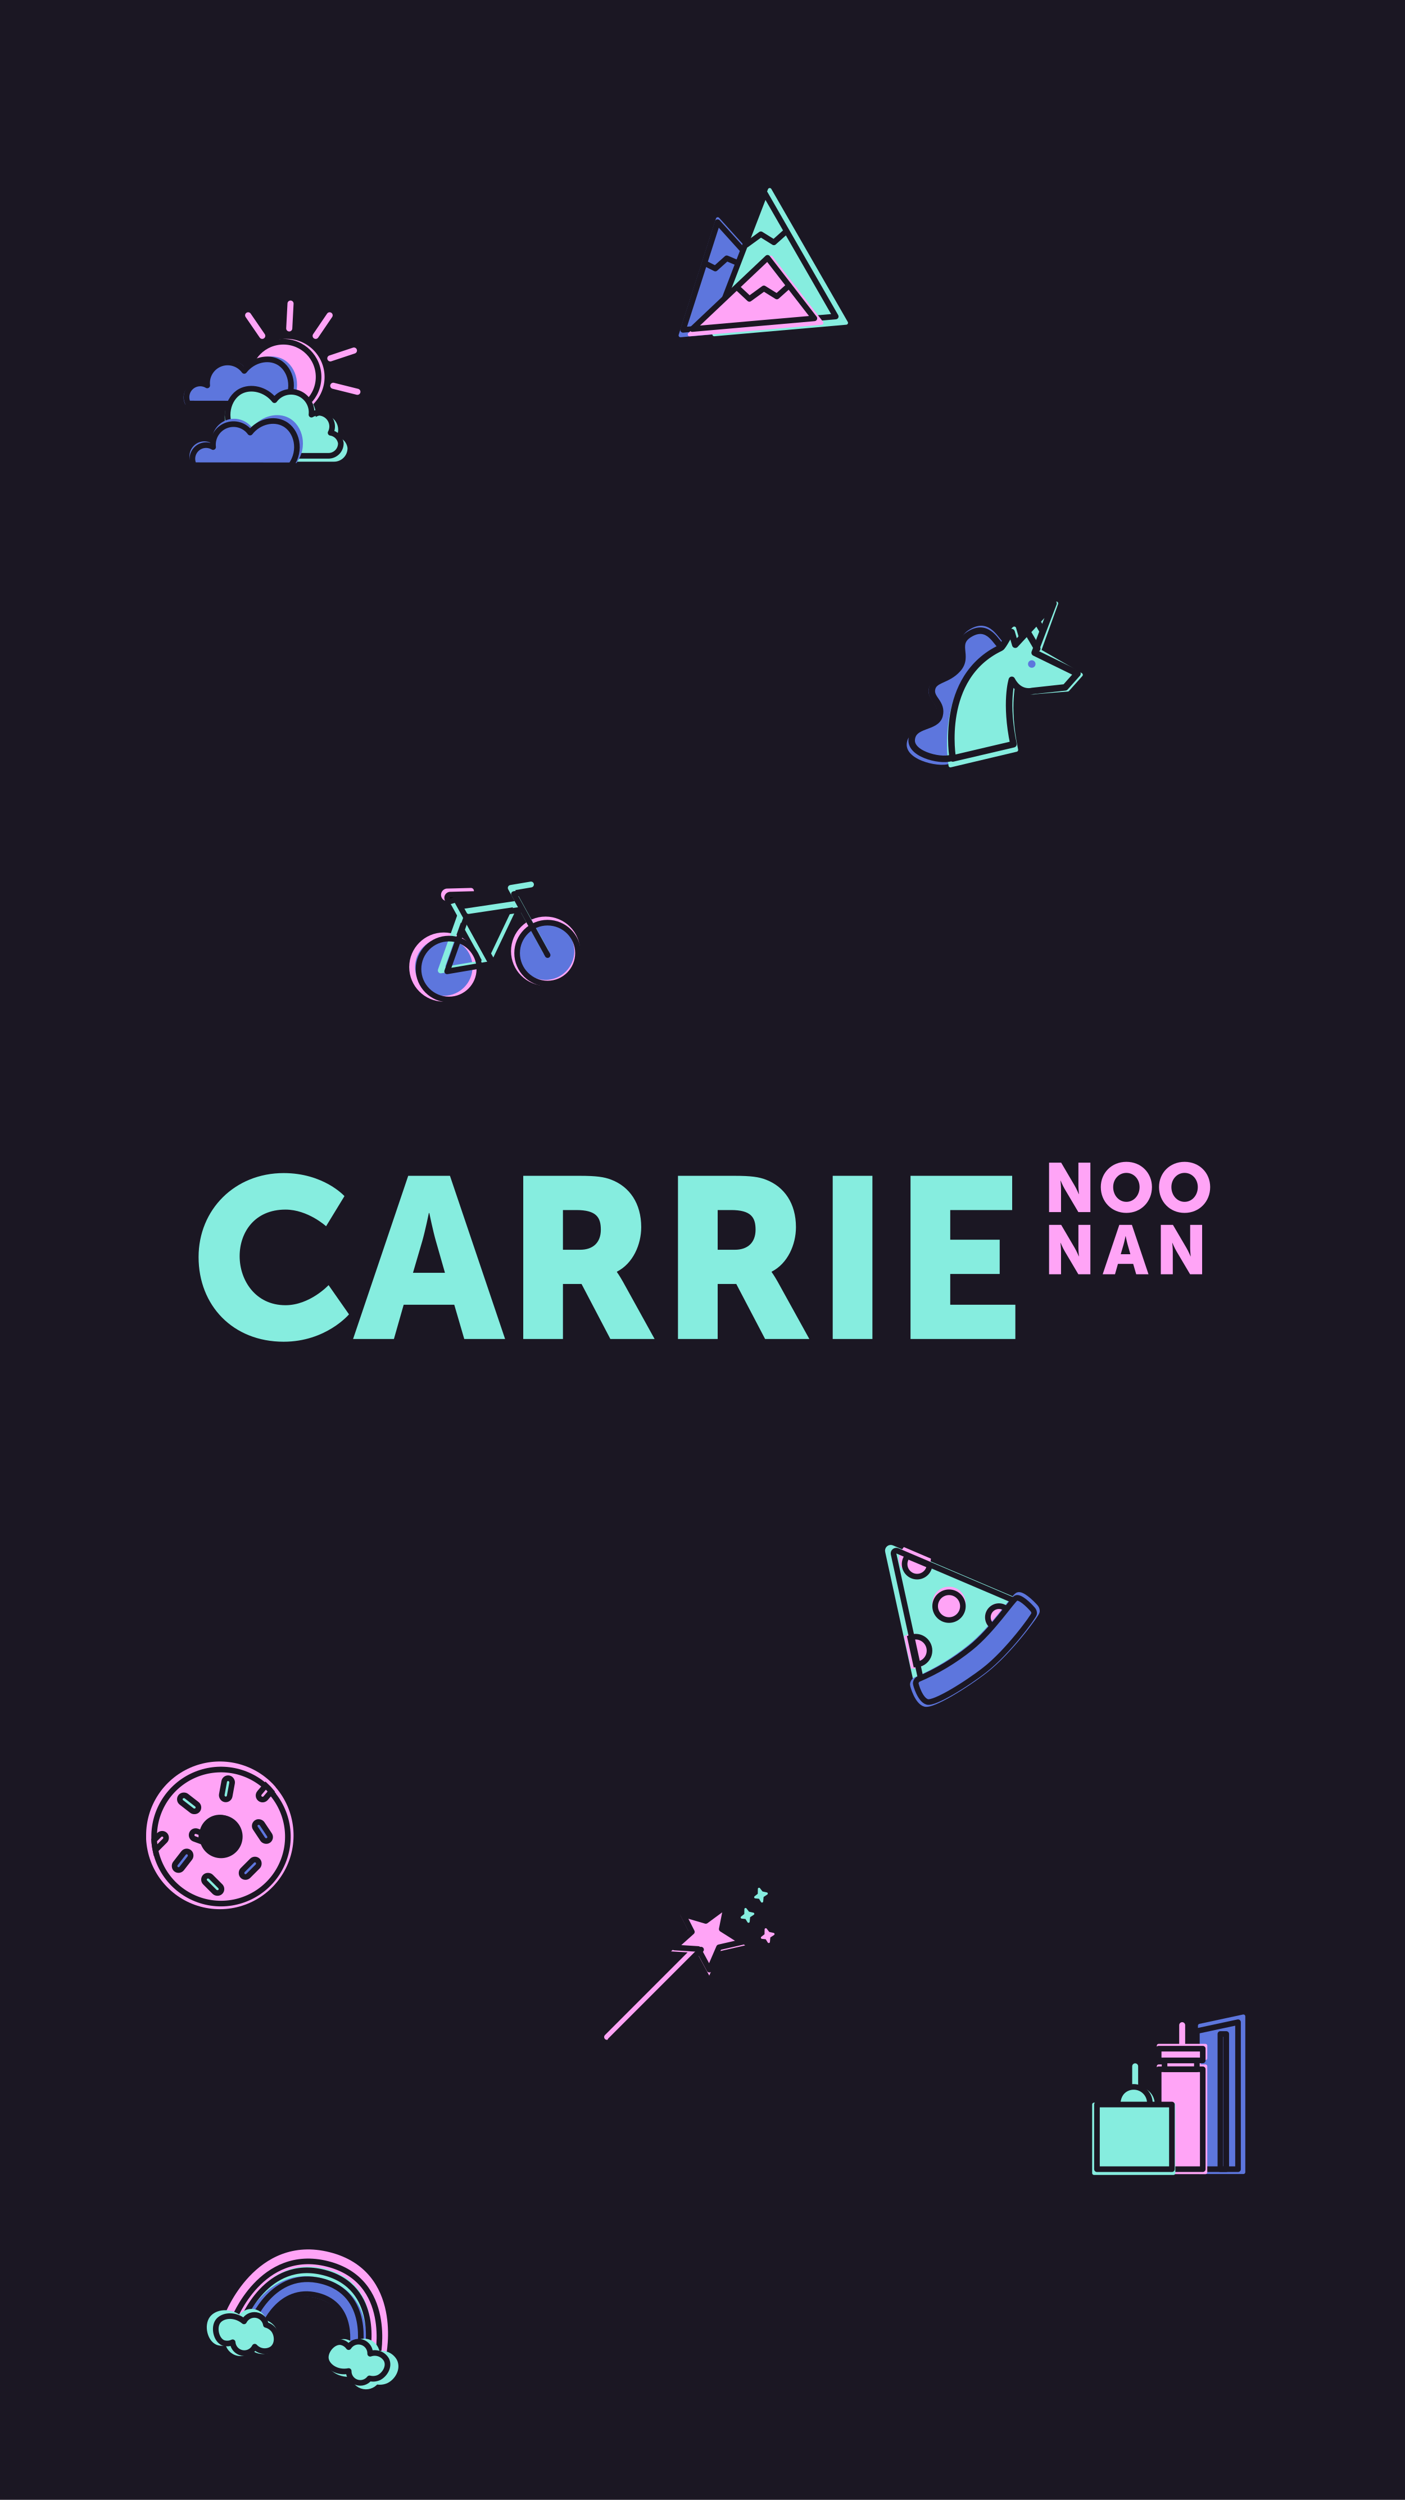 <?xml version="1.0" encoding="UTF-8"?>
<svg width="375px" height="667px" viewBox="0 0 375 667" version="1.1" xmlns="http://www.w3.org/2000/svg" xmlns:xlink="http://www.w3.org/1999/xlink">
    <!-- Generator: Sketch 49.1 (51147) - http://www.bohemiancoding.com/sketch -->
    <title>Mobile Home Banner</title>
    <desc>Created with Sketch.</desc>
    <defs></defs>
    <g id="Home" stroke="none" stroke-width="1" fill="none" fill-rule="evenodd">
        <g id="Home---Mobile">
            <g id="Mobile-Home-Banner">
                <rect id="Rectangle" fill="#1B1723" x="0" y="0" width="375" height="667"></rect>
                <g id="rainbow" transform="translate(56, 601)" stroke-linecap="round" stroke-linejoin="round">
                    <path d="M9.524,15.982 C9.524,15.982 15.952,-0.939 31.373,2.966 C46.794,6.871 43.048,24.466 43.048,24.466 L39.175,23.49 C39.175,23.49 42.056,9.95 30.198,6.95 C18.341,3.95 13.389,16.958 13.389,16.958 L9.524,15.982 Z" id="Shape" stroke="#86EDDF" stroke-width="1.74" fill="#86EDDF" fill-rule="nonzero"></path>
                    <path d="M46.262,27.343 C46.262,27.343 50.897,5.557 31.81,0.724 C12.722,-4.109 4.762,16.835 4.762,16.835 L7.556,17.542 C7.556,17.542 14.437,-0.585 30.96,3.597 C47.484,7.78 43.468,26.613 43.468,26.613 L46.262,27.343 Z" id="Shape" stroke="#FFA4F6" stroke-width="1.62" fill="#FFA4F6" fill-rule="nonzero"></path>
                    <path d="M9.524,19.766 C9.524,19.766 15.492,4.06 29.81,7.687 C44.127,11.314 40.651,27.655 40.651,27.655 L37.063,26.742 C37.063,26.742 39.738,14.171 28.722,11.385 C17.706,8.599 13.095,20.679 13.095,20.679 L9.524,19.766 Z" id="Shape" stroke="#5D76DD" stroke-width="1.62" fill="#5D76DD" fill-rule="nonzero"></path>
                    <path d="M6.349,17.99 C6.349,17.99 13.73,-1.431 31.421,3.053 C49.111,7.537 44.817,27.728 44.817,27.728" id="Shape" stroke="#1B1723" stroke-width="1.5"></path>
                    <path d="M8.73,18.264 C8.73,18.264 15.079,1.463 30.421,5.344 C45.762,9.225 42.016,26.701 42.016,26.701" id="Shape" stroke="#1B1723" stroke-width="1.5"></path>
                    <path d="M11.111,18.846 C11.111,18.846 16.667,4.282 29.913,7.648 C43.159,11.013 39.968,26.156 39.968,26.156" id="Shape" stroke="#1B1723" stroke-width="1.5"></path>
                    <path d="M14.286,20.11 C14.286,20.11 18.54,8.912 28.746,11.499 C38.952,14.086 36.476,25.737 36.476,25.737" id="Shape" stroke="#1B1723" stroke-width="1.5"></path>
                    <path d="M14.433,18.74 C14.225,17.291 13.099,16.146 11.653,15.915 C10.208,15.684 8.781,16.42 8.131,17.732 C5.401,15.478 1.909,15.954 0.631,17.732 C-0.646,19.509 0.092,23.065 2.155,23.914 C3.044,24.208 4.012,24.142 4.854,23.732 C4.969,25.233 6.068,26.475 7.545,26.772 C9.021,27.069 10.515,26.349 11.203,25.009 C12.466,26.407 14.549,26.698 16.147,25.7 C17.933,24.438 17.782,21.732 16.671,20.184 C16.103,19.471 15.317,18.963 14.433,18.74 Z" id="Shape" stroke="#86EDDF" stroke-width="1.62" fill="#86EDDF" fill-rule="nonzero"></path>
                    <path d="M44.365,34.359 C43.493,35.535 41.957,36.007 40.575,35.523 C39.193,35.038 38.288,33.711 38.341,32.247 C34.873,32.93 31.992,30.843 31.762,28.636 C31.532,26.43 33.833,23.692 36.056,23.93 C36.978,24.092 37.799,24.611 38.341,25.374 C39.153,24.093 40.721,23.513 42.172,23.958 C43.622,24.403 44.595,25.763 44.548,27.279 C46.321,26.651 48.289,27.387 49.214,29.025 C50.191,30.986 48.754,33.319 47.056,34.128 C46.209,34.502 45.263,34.583 44.365,34.359 Z" id="Shape" stroke="#86EDDF" stroke-width="1.62" fill="#86EDDF" fill-rule="nonzero"></path>
                    <path d="M14.975,19.318 C14.777,17.976 13.731,16.918 12.391,16.705 C11.052,16.493 9.729,17.175 9.126,18.389 C6.602,16.302 3.364,16.747 2.173,18.389 C0.983,20.032 1.681,23.342 3.594,24.127 C4.417,24.401 5.314,24.341 6.094,23.961 C6.193,25.361 7.215,26.522 8.592,26.798 C9.968,27.074 11.359,26.397 11.991,25.143 C13.162,26.435 15.091,26.703 16.57,25.778 C18.229,24.612 18.094,22.08 17.054,20.667 C16.527,20.002 15.797,19.528 14.975,19.318 Z" id="Shape" stroke="#1B1723" stroke-width="1.5"></path>
                    <path d="M42.621,33.596 C41.802,34.653 40.397,35.067 39.136,34.621 C37.874,34.176 37.04,32.973 37.066,31.636 C33.891,32.27 31.209,30.334 30.97,28.294 C30.732,26.255 32.883,23.707 34.939,23.929 C35.791,24.076 36.551,24.556 37.05,25.263 C37.802,24.073 39.258,23.534 40.603,23.948 C41.949,24.362 42.851,25.625 42.804,27.032 C44.442,26.446 46.266,27.114 47.137,28.62 C48.042,30.437 46.709,32.588 45.129,33.382 C44.341,33.733 43.458,33.808 42.621,33.596 Z" id="Shape" stroke="#1B1723" stroke-width="1.5"></path>
                </g>
                <g id="mountains" transform="translate(202.5, 70) rotate(-5) translate(-202.5, -70) translate(180, 51)" stroke-linecap="round" stroke-linejoin="round">
                    <polygon id="Shape" stroke="#5D76DD" fill="#5D76DD" fill-rule="nonzero" points="0 36.589 12.616 6.545 35.345 36.589"></polygon>
                    <polygon id="Shape" stroke="#1B1723" stroke-width="1.5" points="0.818 35.182 12.502 7.364 33.545 35.182"></polygon>
                    <polyline id="Shape" stroke="#1B1723" stroke-width="1.5" points="8.182 18 10.825 19.636 14.097 17.182 17.182 18.818"></polyline>
                    <polygon id="Shape" stroke="#86EDDF" fill="#86EDDF" fill-rule="nonzero" points="9 37.113 27.115 0 44.345 37.113"></polygon>
                    <polygon id="Shape" stroke="#1B1723" stroke-width="1.5" points="9 35.182 25.773 0.818 41.727 35.182"></polygon>
                    <polyline id="Shape" stroke="#1B1723" stroke-width="1.5" points="30.461 11.455 27 14.04 23.727 11.585 19.636 14.04"></polyline>
                    <polygon id="Shape" stroke="#FFA4F6" fill="#FFA4F6" fill-rule="nonzero" points="2.455 36.556 25.871 18 37.8 36.556"></polygon>
                    <polygon id="Shape" stroke="#1B1723" stroke-width="1.5" points="3.273 35.182 24.955 18 36 35.182"></polygon>
                    <polyline id="Shape" stroke="#1B1723" stroke-width="1.5" points="30.003 25.912 26.542 28.497 23.269 26.043 19.178 28.497 16.364 25.364"></polyline>
                </g>
                <g id="clouds" transform="translate(49, 81)">
                    <circle id="Oval" fill="#FFA4F6" fill-rule="nonzero" cx="27.432" cy="19.599" r="10.199"></circle>
                    <path d="M39.95,21.933 L46.389,23.539" id="Shape" stroke="#FFA4F6" stroke-width="1.63" stroke-linecap="round" stroke-linejoin="round"></path>
                    <path d="M39.167,14.625 L45.465,12.533" id="Shape" stroke="#FFA4F6" stroke-width="1.63" stroke-linecap="round" stroke-linejoin="round"></path>
                    <path d="M35.25,8.617 L38.979,3.133" id="Shape" stroke="#FFA4F6" stroke-width="1.63" stroke-linecap="round" stroke-linejoin="round"></path>
                    <path d="M28.2,6.627 L28.545,0" id="Shape" stroke="#FFA4F6" stroke-width="1.63" stroke-linecap="round" stroke-linejoin="round"></path>
                    <path d="M20.993,8.609 L17.233,3.133" id="Shape" stroke="#FFA4F6" stroke-width="1.63" stroke-linecap="round" stroke-linejoin="round"></path>
                    <circle id="Oval" stroke="#1B1723" stroke-width="1.5" stroke-linecap="round" stroke-linejoin="round" cx="26.633" cy="19.583" r="9.4"></circle>
                    <path d="M0.455,26.904 C-0.371,25.333 -0.051,23.404 1.237,22.183 C2.526,20.962 4.469,20.747 5.993,21.656 C5.717,18.986 7.257,16.46 9.756,15.482 C12.256,14.505 15.101,15.316 16.709,17.465 C19.286,14.183 23.61,13.266 26.587,14.872 C30.269,16.862 31.718,22.611 28.53,26.904 L0.455,26.904 Z" id="Shape" fill="#5D76DD" fill-rule="nonzero"></path>
                    <path d="M1.205,26.673 C0.441,25.224 0.735,23.444 1.925,22.318 C3.114,21.192 4.908,20.997 6.313,21.84 C6.021,19.364 7.437,17.003 9.758,16.093 C12.08,15.184 14.722,15.955 16.19,17.97 C18.54,14.954 22.551,14.1 25.293,15.62 C28.685,17.445 29.993,22.748 27.079,26.704 L1.205,26.673 Z" id="Shape" stroke="#1B1723" stroke-width="1.5" stroke-linecap="round" stroke-linejoin="round"></path>
                    <path d="M12.728,35.521 C9.532,31.228 10.989,25.478 14.663,23.489 C17.647,21.883 21.964,22.799 24.549,26.081 C26.153,23.928 29,23.113 31.501,24.092 C34.003,25.071 35.54,27.601 35.257,30.272 C36.782,29.356 38.73,29.569 40.022,30.791 C41.314,32.014 41.633,33.947 40.803,35.521 C42.354,35.757 43.56,36.995 43.756,38.552 C43.769,39.52 43.39,40.452 42.705,41.136 C42.021,41.821 41.089,42.199 40.121,42.187 L15.313,42.187 L12.728,35.521 Z" id="Shape" fill="#86EDDF" fill-rule="nonzero"></path>
                    <path d="M13.363,34.521 C10.418,30.566 11.797,25.262 15.149,23.429 C17.899,21.949 21.886,22.795 24.26,25.779 C25.73,23.775 28.364,23.01 30.679,23.916 C32.994,24.822 34.41,27.171 34.13,29.641 C35.536,28.808 37.325,29.009 38.511,30.133 C39.698,31.258 39.994,33.033 39.237,34.482 C40.669,34.697 41.784,35.835 41.971,37.271 C41.981,38.163 41.632,39.022 41.001,39.653 C40.369,40.284 39.511,40.634 38.618,40.624 L15.729,40.624 L13.363,34.521 Z" id="Shape" stroke="#1B1723" stroke-width="1.5" stroke-linecap="round" stroke-linejoin="round"></path>
                    <path d="M2.022,42.574 C1.196,41.003 1.516,39.075 2.804,37.854 C4.092,36.633 6.035,36.417 7.56,37.326 C7.279,34.655 8.818,32.125 11.319,31.145 C13.82,30.165 16.667,30.977 18.276,33.127 C20.853,29.853 25.177,28.929 28.154,30.542 C31.835,32.524 33.284,38.282 30.096,42.574 L2.022,42.574 Z" id="Shape" fill="#5D76DD" fill-rule="nonzero"></path>
                    <path d="M2.772,43.123 C2.008,41.674 2.302,39.894 3.491,38.768 C4.681,37.642 6.475,37.447 7.879,38.29 C7.588,35.814 9.003,33.453 11.325,32.543 C13.646,31.634 16.289,32.405 17.757,34.42 C20.107,31.404 24.118,30.55 26.859,32.07 C30.251,33.895 31.559,39.198 28.645,43.154 L2.772,43.123 Z" id="Shape" stroke="#1B1723" stroke-width="1.5" stroke-linecap="round" stroke-linejoin="round"></path>
                </g>
                <g id="unicorn" transform="translate(242, 161)">
                    <path d="M11.857,42.569 C9.686,44.072 -0.323,42.105 0.008,37.485 C0.339,32.864 7.111,34.228 8.071,30.547 C9.031,26.867 5.423,25.761 5.866,22.955 C6.356,19.87 10.315,20.519 13.386,17.043 C16.802,13.177 11.884,9.662 17.113,6.763 C22.343,3.863 24.561,9.656 26.05,10.609" id="Shape" fill="#5D76DD" fill-rule="nonzero"></path>
                    <path d="M11.668,43.253 C11.668,43.253 7.511,19.793 25.523,11.234 C26.364,10.836 27.913,7.222 28.707,6.673 L29.766,10.32 L39.941,0 L35.387,12.637 L46.508,19.052 L42.96,23.023 L34.652,23.685 C34.652,23.685 31.011,24.745 28.774,20.448 C28.774,20.448 26.715,26.975 29.25,39.089 L11.668,43.253 Z" id="Shape" stroke="#86EDDF" fill="#86EDDF" fill-rule="nonzero" stroke-linecap="round" stroke-linejoin="round"></path>
                    <circle id="Oval" fill="#5D76DD" fill-rule="nonzero" cx="33.383" cy="16.172" r="1"></circle>
                    <path d="M12.299,41.373 C12.299,41.373 8.46,19.747 25.069,11.863 C25.837,11.498 27.266,8.162 28.001,7.659 L28.981,11.015 L39.182,0 L34.158,13.153 L45.577,18.727 L42.306,22.408 L33.482,23.374 C33.482,23.374 30.12,24.347 28.061,20.395 C28.061,20.395 26.168,26.406 28.498,37.574 L12.299,41.373 Z" id="Shape" stroke="#1B1723" stroke-width="1.74" stroke-linecap="round" stroke-linejoin="round"></path>
                    <path d="M12.255,41.025 C10.269,42.409 1.002,40.602 1.333,36.345 C1.664,32.089 7.879,33.34 8.767,29.944 C9.654,26.548 6.324,25.542 6.734,22.954 C7.184,20.107 10.832,20.703 13.665,17.499 C16.816,13.938 12.275,10.701 17.101,8.026 C21.927,5.352 23.965,10.674 25.336,11.574" id="Shape" stroke="#1B1723" stroke-width="1.74" stroke-linecap="round" stroke-linejoin="round"></path>
                    <path d="M35.085,5.296 L36.283,7.348" id="Shape" stroke="#1B1723" stroke-width="1.74" stroke-linecap="round" stroke-linejoin="round"></path>
                    <path d="M32.437,7.944 L34.84,12.055" id="Shape" stroke="#1B1723" stroke-width="1.74" stroke-linecap="round" stroke-linejoin="round"></path>
                </g>
                <g id="pizza" transform="translate(237, 413)">
                    <path d="M33.405,13.919 C33.535,14.074 33.601,14.273 33.59,14.475 C33.578,14.691 33.473,14.891 33.301,15.023 C26.827,23.654 18.399,30.628 8.708,35.371 C8.553,35.515 8.343,35.585 8.132,35.564 C7.92,35.543 7.729,35.432 7.605,35.26 C7.537,35.167 7.489,35.061 7.464,34.949 L6.723,31.615 L5.101,24.208 L0.034,0.963 C-0.056,0.676 0.037,0.362 0.269,0.169 C0.502,-0.023 0.828,-0.054 1.094,0.089 L4.057,1.341 L10.205,3.963 L33.116,13.712 C33.228,13.755 33.328,13.826 33.405,13.919 Z" id="Shape" stroke="#86EDDF" stroke-width="1.57" fill="#86EDDF" fill-rule="nonzero"></path>
                    <circle id="Oval" stroke="#FFA4F6" stroke-width="1.51" fill="#FFA4F6" fill-rule="nonzero" cx="29.63" cy="18.519" r="2.963"></circle>
                    <path d="M34.63,12.663 C33.615,13.159 28.059,21.604 22.037,26.485 C17.54,30.128 12.553,33.12 7.222,35.374 C6.908,35.636 6.709,36.011 6.667,36.418 C6.667,36.818 7.896,41.048 9.896,41.604 C11.896,42.159 20.681,36.759 25.963,32.641 C32.519,27.522 39.659,17.633 39.719,17.011 C39.757,16.602 39.632,16.194 39.37,15.878 C38.133,14.478 35.644,12.159 34.63,12.663 Z" id="Shape" stroke="#5D76DD" stroke-width="1.57" fill="#5D76DD" fill-rule="nonzero"></path>
                    <circle id="Oval" stroke="#FFA4F6" stroke-width="1.5" fill="#FFA4F6" fill-rule="nonzero" cx="16.296" cy="14.815" r="3.704"></circle>
                    <path d="M9.704,25.096 C10.649,26.24 10.858,27.823 10.241,29.173 C9.625,30.523 8.291,31.402 6.807,31.437 L5.185,24.029 C6.761,23.338 8.604,23.773 9.704,25.096 Z" id="Shape" stroke="#FFA4F6" stroke-width="1.57" fill="#FFA4F6" fill-rule="nonzero"></path>
                    <path d="M10.629,3.363 C10.534,4.257 10.09,5.077 9.392,5.644 C8.006,6.771 5.992,6.668 4.727,5.405 C3.463,4.143 3.357,2.129 4.481,0.741 L10.629,3.363 Z" id="Shape" stroke="#FFA4F6" stroke-width="1.57" fill="#FFA4F6" fill-rule="nonzero"></path>
                    <path d="M33.394,14.052 C33.525,14.204 33.589,14.402 33.57,14.602 C33.552,14.802 33.454,14.985 33.298,15.111 C27.107,23.365 19.047,30.034 9.78,34.571 C9.623,34.703 9.42,34.764 9.217,34.741 C9.024,34.717 8.848,34.619 8.728,34.467 C8.662,34.376 8.614,34.272 8.587,34.163 L7.898,30.978 L6.35,23.859 L1.498,1.637 C1.44,1.367 1.537,1.086 1.751,0.91 C1.964,0.734 2.258,0.692 2.513,0.8 L5.32,2 L11.202,4.504 L33.128,13.845 C33.23,13.894 33.321,13.964 33.394,14.052 Z" id="Shape" stroke="#1B1723" stroke-width="1.5"></path>
                    <circle id="Oval" stroke="#1B1723" stroke-width="1.51" cx="29.63" cy="18.519" r="2.963"></circle>
                    <path d="M34.193,13.399 C33.215,13.873 27.911,21.954 22.133,26.621 C17.821,30.104 13.041,32.964 7.933,35.117 C7.637,35.375 7.449,35.734 7.407,36.125 C7.407,36.502 8.578,40.569 10.496,41.102 C12.415,41.636 20.807,36.473 25.859,32.532 C32.133,27.643 38.956,18.184 39.015,17.591 C39.053,17.198 38.933,16.806 38.681,16.502 C37.541,15.139 35.163,12.925 34.193,13.399 Z" id="Shape" stroke="#1B1723" stroke-width="1.5" fill="#5D76DD" fill-rule="nonzero"></path>
                    <circle id="Oval" stroke="#1B1723" stroke-width="1.5" cx="16.296" cy="15.556" r="3.704"></circle>
                    <path d="M10.244,25.06 C11.147,26.154 11.345,27.667 10.756,28.957 C10.166,30.247 8.892,31.086 7.474,31.12 L5.926,24.001 C7.441,23.355 9.201,23.786 10.244,25.06 Z" id="Shape" stroke="#1B1723" stroke-width="1.5"></path>
                    <path d="M11.087,4.689 C11.006,5.559 10.579,6.36 9.902,6.911 C8.577,8.006 6.638,7.915 5.423,6.701 C4.207,5.487 4.113,3.548 5.205,2.222 L11.087,4.689 Z" id="Shape" stroke="#1B1723" stroke-width="1.5"></path>
                </g>
                <g id="boston" transform="translate(292, 538)">
                    <polygon id="Shape" stroke="#5D76DD" fill="#5D76DD" fill-rule="nonzero" stroke-linecap="round" stroke-linejoin="round" points="39.875 41.569 28.235 41.569 28.235 2.494 39.875 0"></polygon>
                    <polygon id="Shape" stroke="#1B1723" stroke-width="1.5" stroke-linecap="round" stroke-linejoin="round" points="38.431 40.784 27.451 40.784 27.451 3.922 38.431 1.569"></polygon>
                    <rect id="Rectangle-path" stroke="#1B1723" stroke-width="1.5" stroke-linecap="round" stroke-linejoin="round" x="33.725" y="4.706" width="1.569" height="36.078"></rect>
                    <rect id="Rectangle-path" stroke="#FFA4F6" fill="#FFA4F6" fill-rule="nonzero" stroke-linecap="round" stroke-linejoin="round" x="17.255" y="13.333" width="12.471" height="28.267"></rect>
                    <rect id="Rectangle-path" stroke="#FFA4F6" fill="#FFA4F6" fill-rule="nonzero" stroke-linecap="round" stroke-linejoin="round" x="17.255" y="7.843" width="12.471" height="3.325"></rect>
                    <rect id="Rectangle-path" stroke="#FFA4F6" fill="#FFA4F6" fill-rule="nonzero" stroke-linecap="round" stroke-linejoin="round" x="18.824" y="10.98" width="9.145" height="2.494"></rect>
                    <path d="M23.529,7.341 L23.529,2.353" id="Shape" stroke="#FFA4F6" stroke-width="1.59" stroke-linecap="round" stroke-linejoin="round"></path>
                    <rect id="Rectangle-path" stroke="#1B1723" stroke-width="1.5" stroke-linecap="round" stroke-linejoin="round" x="17.255" y="14.118" width="11.765" height="26.667"></rect>
                    <rect id="Rectangle-path" stroke="#1B1723" stroke-width="1.5" stroke-linecap="round" stroke-linejoin="round" x="17.255" y="8.627" width="11.765" height="3.137"></rect>
                    <rect id="Rectangle-path" stroke="#1B1723" stroke-width="1.5" stroke-linecap="round" stroke-linejoin="round" x="18.824" y="11.765" width="8.627" height="2.353"></rect>
                    <rect id="Rectangle-path" stroke="#86EDDF" fill="#86EDDF" fill-rule="nonzero" stroke-linecap="round" stroke-linejoin="round" x="0" y="23.529" width="21.2" height="18.29"></rect>
                    <path d="M7.059,23.396 C7.059,20.871 9.106,18.824 11.631,18.824 C14.157,18.824 16.204,20.871 16.204,23.396" id="Shape" fill="#86EDDF" fill-rule="nonzero"></path>
                    <path d="M10.98,18.322 L10.98,13.333" id="Shape" stroke="#86EDDF" stroke-width="1.59" stroke-linecap="round" stroke-linejoin="round"></path>
                    <rect id="Rectangle-path" stroke="#1B1723" stroke-width="1.5" stroke-linecap="round" stroke-linejoin="round" x="0.784" y="23.529" width="20" height="17.255"></rect>
                    <path d="M6.275,23.137 C6.275,20.755 8.206,18.824 10.588,18.824 C12.971,18.824 14.902,20.755 14.902,23.137" id="Shape" stroke="#1B1723" stroke-width="1.5" stroke-linecap="round" stroke-linejoin="round"></path>
                </g>
                <g id="bike" transform="translate(110, 236)" stroke-linecap="round" stroke-linejoin="round">
                    <g id="Group" stroke-width="1.56">
                        <circle id="Oval" stroke="#FFA4F6" fill="#5D76DD" fill-rule="nonzero" cx="8.448" cy="22.033" r="8.448"></circle>
                        <circle id="Oval" stroke="#FFA4F6" fill="#5D76DD" fill-rule="nonzero" cx="35.618" cy="17.788" r="8.448"></circle>
                        <polygon id="Shape" stroke="#86EDDF" points="13.067 7.642 7.642 22.925 20.522 20.742"></polygon>
                        <polygon id="Shape" stroke="#86EDDF" points="20.912 20.539 28.265 5.094 13.585 7.293"></polygon>
                        <polyline id="Shape" stroke="#86EDDF" points="35.66 17.898 26.321 0.917 31.721 0"></polyline>
                        <path d="M10.189,3.396 L19.545,20.343" id="Shape" stroke="#86EDDF"></path>
                        <path d="M9.557,3.668 C9.06,3.75 8.591,3.417 8.504,2.921 C8.462,2.682 8.518,2.436 8.658,2.239 C8.799,2.041 9.012,1.907 9.251,1.868 L15.704,1.698 L9.557,3.668 Z" id="Shape" stroke="#FFA4F6" fill="#FFA4F6" fill-rule="nonzero"></path>
                    </g>
                    <g id="Group" transform="translate(1.698, 1.698)" stroke="#1B1723" stroke-width="1.5">
                        <circle id="Oval" cx="8.125" cy="20.861" r="8.125"></circle>
                        <circle id="Oval" cx="34.446" cy="16.616" r="8.125"></circle>
                        <polygon id="Shape" points="12.863 6.792 7.642 21.481 20.029 19.384"></polygon>
                        <polygon id="Shape" points="19.775 19.944 26.847 5.094 12.736 7.208"></polygon>
                        <polyline id="Shape" points="34.463 17.142 25.472 0.849 30.668 0"></polyline>
                        <path d="M10.189,2.547 L19.189,18.841" id="Shape"></path>
                        <path d="M8.669,2.742 C8.438,2.789 8.199,2.738 8.007,2.601 C7.815,2.464 7.689,2.254 7.659,2.021 C7.612,1.791 7.662,1.553 7.797,1.361 C7.932,1.17 8.14,1.043 8.372,1.01 L14.587,0.849 L8.669,2.742 Z" id="Shape" fill="#000000" fill-rule="nonzero"></path>
                    </g>
                </g>
                <g id="doughnut" transform="translate(39, 470)">
                    <path d="M34.586,6.834 C34.076,6.227 33.525,5.657 32.936,5.127 C27.171,-0.119 18.853,-1.47 11.724,1.682 C4.595,4.835 -0.002,11.897 7.11086951e-07,19.691 C7.11086951e-07,20.049 7.11086951e-07,20.406 7.11086951e-07,20.756 C0.056,21.745 0.184,22.728 0.386,23.699 C2.049,31.774 8.569,37.958 16.722,39.191 C24.875,40.425 32.932,36.447 36.91,29.224 C40.888,22.001 39.943,13.065 34.543,6.834 L34.586,6.834 Z M19.7,25.22 C17.215,25.217 15.039,23.553 14.386,21.156 C14.261,20.69 14.197,20.21 14.193,19.727 C14.186,19.353 14.217,18.98 14.286,18.613 C14.868,15.774 17.551,13.873 20.422,14.263 C23.293,14.653 25.371,17.201 25.175,20.092 C24.979,22.983 22.576,25.228 19.679,25.227 L19.7,25.22 Z" id="Shape" fill="#FFA4F6" fill-rule="nonzero"></path>
                    <path d="M33.514,8.339 C33.049,7.79 32.548,7.272 32.014,6.789 C26.779,2.028 19.225,0.808 12.756,3.678 C6.288,6.549 2.125,12.969 2.143,20.046 C2.143,20.365 2.143,20.687 2.143,21.011 C2.194,21.909 2.311,22.801 2.493,23.682 C4.011,31.003 9.929,36.604 17.323,37.716 C24.717,38.828 32.02,35.216 35.624,28.664 C39.228,22.113 38.369,14.01 33.471,8.361 L33.514,8.339 Z M20,25.046 C17.748,25.046 15.774,23.54 15.179,21.368 C14.612,19.299 15.427,17.1 17.206,15.901 C18.984,14.702 21.329,14.77 23.034,16.071 C24.739,17.372 25.424,19.616 24.738,21.647 C24.051,23.679 22.145,25.047 20,25.046 Z" id="Shape" stroke="#1B1723" stroke-width="1.5"></path>
                    <rect id="Rectangle-path" stroke="#1B1723" stroke-width="1.5" fill="#86EDDF" fill-rule="nonzero" transform="translate(21.569, 7.289) rotate(10.39) translate(-21.569, -7.289) " x="20.498" y="4.432" width="2.143" height="5.714" rx="1.071"></rect>
                    <rect id="Rectangle-path" stroke="#1B1723" stroke-width="1.5" fill="#86EDDF" fill-rule="nonzero" transform="translate(11.485, 11.171) rotate(-52.14) translate(-11.485, -11.171) " x="10.413" y="8.314" width="2.143" height="5.714" rx="1.071"></rect>
                    <path d="M14.907,21.393 L12.864,20.643 C12.367,20.474 12.068,19.968 12.159,19.451 C12.25,18.935 12.704,18.561 13.228,18.572 C13.355,18.572 13.48,18.594 13.6,18.636 L14.828,19.086 C14.672,19.85 14.699,20.641 14.907,21.393 Z" id="Shape" stroke="#1B1723" stroke-width="1.5" fill="#FFA4F6" fill-rule="nonzero"></path>
                    <rect id="Rectangle-path" stroke="#1B1723" stroke-width="1.5" fill="#5D76DD" fill-rule="nonzero" transform="translate(9.742, 26.485) rotate(37.86) translate(-9.742, -26.485) " x="8.671" y="23.628" width="2.143" height="5.714" rx="1.071"></rect>
                    <path d="M5.329,20.36 C5.332,20.644 5.221,20.917 5.021,21.118 L2.493,23.646 C2.311,22.765 2.194,21.873 2.143,20.975 L3.521,19.596 C3.941,19.182 4.616,19.182 5.036,19.596 C5.232,19.801 5.338,20.077 5.329,20.36 Z" id="Shape" stroke="#1B1723" stroke-width="1.5" fill="#FFA4F6" fill-rule="nonzero"></path>
                    <rect id="Rectangle-path" stroke="#1B1723" stroke-width="1.5" fill="#5D76DD" fill-rule="nonzero" transform="translate(31.044, 18.687) rotate(-33.58) translate(-31.044, -18.687) " x="29.973" y="15.83" width="2.143" height="5.714" rx="1.071"></rect>
                    <path d="M33.412,8.014 L31.897,9.793 C31.642,10.084 31.251,10.216 30.872,10.141 C30.492,10.065 30.182,9.793 30.057,9.427 C29.933,9.06 30.014,8.655 30.269,8.364 L31.912,6.429 C32.447,6.923 32.948,7.452 33.412,8.014 Z" id="Shape" stroke="#1B1723" stroke-width="1.5" fill="#FFA4F6" fill-rule="nonzero"></path>
                    <rect id="Rectangle-path" stroke="#1B1723" stroke-width="1.5" fill="#5D76DD" fill-rule="nonzero" transform="translate(27.778, 28.492) rotate(45) translate(-27.778, -28.492) " x="26.706" y="25.635" width="2.143" height="5.714" rx="1.071"></rect>
                    <rect id="Rectangle-path" stroke="#1B1723" stroke-width="1.5" fill="#86EDDF" fill-rule="nonzero" transform="translate(17.778, 32.778) rotate(135) translate(-17.778, -32.778) " x="16.706" y="29.921" width="2.143" height="5.714" rx="1.071"></rect>
                </g>
                <g id="wand" transform="translate(162, 504)">
                    <path d="M24.219,15.3 L0,39.519" id="Shape" stroke="#FFA4F6" stroke-width="1.5" stroke-linecap="round" stroke-linejoin="round"></path>
                    <polygon id="Shape" fill="#FFA4F6" fill-rule="nonzero" points="30.123 16.614 27.306 23.13 24.048 17.109 17.1 16.668 22.194 12.096 19.584 6.957 26.262 8.91 32.274 4.5 30.924 11.286 36.9 15.066"></polygon>
                    <polygon id="Shape" stroke="#1B1723" stroke-width="1.5" stroke-linecap="round" stroke-linejoin="round" points="29.907 15.579 27.333 21.537 24.354 16.029 18 15.633 22.662 11.457 20.277 6.75 26.379 8.541 31.869 4.5 30.636 10.71 36.099 14.166"></polygon>
                    <path d="M25.119,16.2 L0.9,40.419" id="Shape" stroke="#1B1723" stroke-width="1.5" stroke-linecap="round" stroke-linejoin="round"></path>
                    <polygon id="Shape" stroke="#86EDDF" stroke-width="0.63" fill="#86EDDF" fill-rule="nonzero" stroke-linecap="round" stroke-linejoin="round" points="36.963 6.858 36.99 5.4 37.737 6.363 39.015 6.642 37.908 7.371 37.782 8.73 37.152 7.731 36 7.614"></polygon>
                    <polygon id="Shape" stroke="#86EDDF" stroke-width="0.63" fill="#86EDDF" fill-rule="nonzero" stroke-linecap="round" stroke-linejoin="round" points="40.563 1.458 40.59 0 41.337 0.963 42.615 1.242 41.508 1.971 41.382 3.33 40.761 2.331 39.6 2.214"></polygon>
                    <polygon id="Shape" stroke="#FFA4F6" stroke-width="0.63" fill="#FFA4F6" fill-rule="nonzero" stroke-linecap="round" stroke-linejoin="round" points="42.363 12.258 42.39 10.8 43.137 11.763 44.415 12.042 43.308 12.771 43.182 14.13 42.561 13.131 41.4 13.014"></polygon>
                </g>
                <g id="Group" transform="translate(53, 310)">
                    <path d="M0,25.409 C0,12.743 9.689,3 22.708,3 C33.427,3 38.937,9.15 38.937,9.15 L34.032,17.188 C34.032,17.188 29.188,12.743 23.193,12.743 C14.897,12.743 10.961,18.893 10.961,25.165 C10.961,31.62 15.199,38.257 23.193,38.257 C29.733,38.257 34.698,32.899 34.698,32.899 L40.148,40.693 C40.148,40.693 34.032,48 22.708,48 C9.144,48 0,38.318 0,25.409 Z M70.911,47.269 L68.246,38.135 L54.742,38.135 L52.138,47.269 L41.238,47.269 L55.953,3.731 L67.096,3.731 L81.811,47.269 L70.911,47.269 Z M61.585,13.656 L61.464,13.656 C61.464,13.656 60.495,18.406 59.708,21.146 L57.225,29.61 L65.763,29.61 L63.341,21.146 C62.554,18.406 61.585,13.656 61.585,13.656 Z M86.655,47.269 L86.655,3.731 L101.733,3.731 C106.154,3.731 108.273,4.035 110.151,4.766 C115.056,6.654 118.144,11.099 118.144,17.432 C118.144,22.06 115.964,27.114 111.664,29.306 L111.664,29.428 C111.664,29.428 112.27,30.219 113.299,32.046 L121.717,47.269 L109.908,47.269 L102.218,32.594 L97.252,32.594 L97.252,47.269 L86.655,47.269 Z M97.252,23.46 L101.854,23.46 C105.246,23.46 107.365,21.572 107.365,18.101 C107.365,14.813 106.154,12.865 100.825,12.865 L97.252,12.865 L97.252,23.46 Z M127.954,47.269 L127.954,3.731 L143.032,3.731 C147.453,3.731 149.572,4.035 151.449,4.766 C156.354,6.654 159.443,11.099 159.443,17.432 C159.443,22.06 157.263,27.114 152.963,29.306 L152.963,29.428 C152.963,29.428 153.569,30.219 154.598,32.046 L163.016,47.269 L151.207,47.269 L143.517,32.594 L138.551,32.594 L138.551,47.269 L127.954,47.269 Z M138.551,23.46 L143.153,23.46 C146.544,23.46 148.664,21.572 148.664,18.101 C148.664,14.813 147.453,12.865 142.124,12.865 L138.551,12.865 L138.551,23.46 Z M169.253,47.269 L169.253,3.731 L179.85,3.731 L179.85,47.269 L169.253,47.269 Z M190.023,47.269 L190.023,3.731 L217.152,3.731 L217.152,12.865 L200.621,12.865 L200.621,20.781 L213.822,20.781 L213.822,29.915 L200.621,29.915 L200.621,38.135 L218,38.135 L218,47.269 L190.023,47.269 Z" id="CARRIE" fill="#86EDDF"></path>
                    <path d="M227,13.405 L227,0.221 L230.231,0.221 L233.845,6.38 C234.356,7.246 234.94,8.629 234.94,8.629 L234.977,8.629 C234.977,8.629 234.831,7.21 234.831,6.38 L234.831,0.221 L238.025,0.221 L238.025,13.405 L234.813,13.405 L231.18,7.265 C230.669,6.398 230.085,5.015 230.085,5.015 L230.048,5.015 C230.048,5.015 230.194,6.435 230.194,7.265 L230.194,13.405 L227,13.405 Z M240.806,6.73 C240.806,2.95 243.69,0 247.633,0 C251.576,0 254.46,2.95 254.46,6.73 C254.46,10.602 251.576,13.626 247.633,13.626 C243.69,13.626 240.806,10.602 240.806,6.73 Z M244.11,6.73 C244.11,8.98 245.68,10.676 247.633,10.676 C249.586,10.676 251.156,8.98 251.156,6.73 C251.156,4.573 249.586,2.95 247.633,2.95 C245.68,2.95 244.11,4.573 244.11,6.73 Z M256.346,6.73 C256.346,2.95 259.23,0 263.173,0 C267.116,0 270,2.95 270,6.73 C270,10.602 267.116,13.626 263.173,13.626 C259.23,13.626 256.346,10.602 256.346,6.73 Z M259.65,6.73 C259.65,8.98 261.22,10.676 263.173,10.676 C265.126,10.676 266.696,8.98 266.696,6.73 C266.696,4.573 265.126,2.95 263.173,2.95 C261.22,2.95 259.65,4.573 259.65,6.73 Z M227,30 L227,16.816 L230.231,16.816 L233.845,22.975 C234.356,23.841 234.94,25.224 234.94,25.224 L234.977,25.224 C234.977,25.224 234.831,23.805 234.831,22.975 L234.831,16.816 L238.025,16.816 L238.025,30 L234.813,30 L231.18,23.86 C230.669,22.993 230.085,21.61 230.085,21.61 L230.048,21.61 C230.048,21.61 230.194,23.03 230.194,23.86 L230.194,30 L227,30 Z M250.255,30 L249.452,27.234 L245.382,27.234 L244.597,30 L241.311,30 L245.747,16.816 L249.105,16.816 L253.541,30 L250.255,30 Z M247.444,19.822 L247.408,19.822 C247.408,19.822 247.116,21.26 246.878,22.09 L246.13,24.653 L248.704,24.653 L247.974,22.09 C247.736,21.26 247.444,19.822 247.444,19.822 Z M256.827,30 L256.827,16.816 L260.058,16.816 L263.672,22.975 C264.183,23.841 264.767,25.224 264.767,25.224 L264.804,25.224 C264.804,25.224 264.658,23.805 264.658,22.975 L264.658,16.816 L267.852,16.816 L267.852,30 L264.639,30 L261.007,23.86 C260.496,22.993 259.912,21.61 259.912,21.61 L259.875,21.61 C259.875,21.61 260.021,23.03 260.021,23.86 L260.021,30 L256.827,30 Z" id="NOO-NAN" fill="#FFA4F6"></path>
                </g>
            </g>
        </g>
    </g>
</svg>